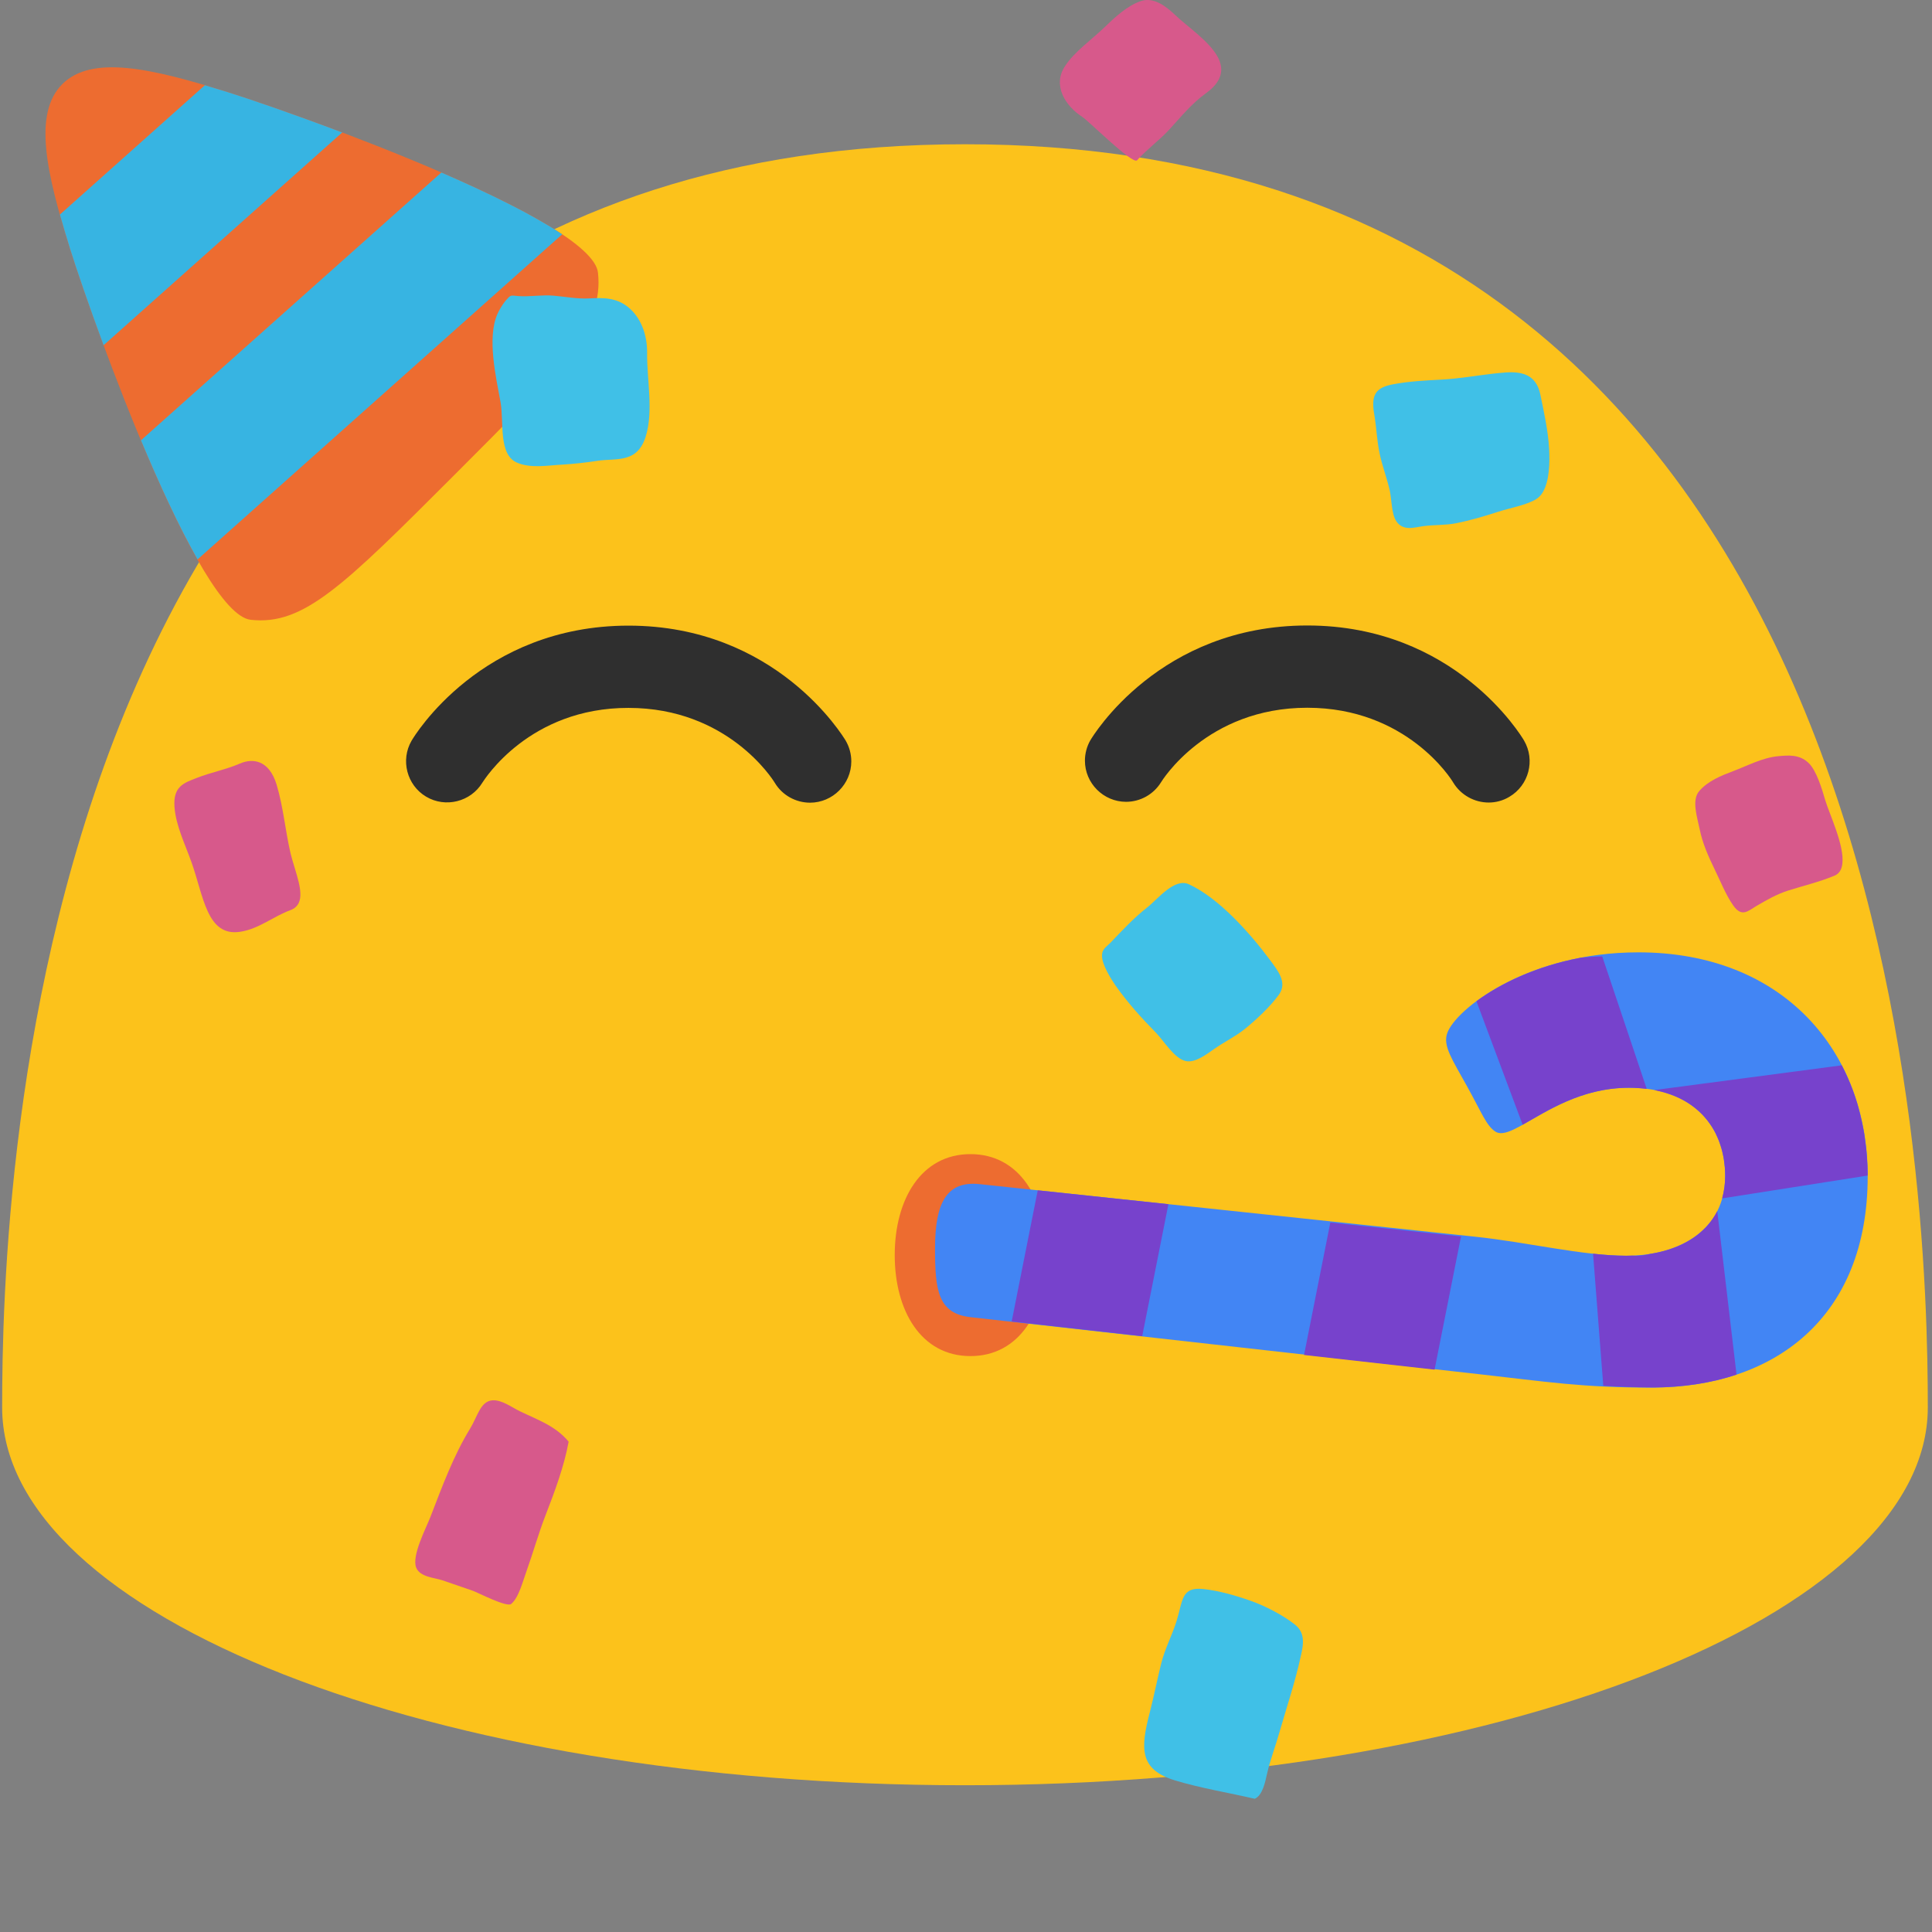 <?xml version="1.0" encoding="UTF-8" standalone="no"?>
<svg
   width="100%"
   height="100%"
   viewBox="0 0 128 128"
   version="1.1"
   xml:space="preserve"
   style="fill-rule:evenodd;clip-rule:evenodd;stroke-linejoin:round;stroke-miterlimit:2;"
   id="svg56590"
   sodipodi:docname="emoji_u1f973.svg"
   inkscape:version="1.2.2 (732a01da63, 2022-12-09)"
   xmlns:inkscape="http://www.inkscape.org/namespaces/inkscape"
   xmlns:sodipodi="http://sodipodi.sourceforge.net/DTD/sodipodi-0.dtd"
   xmlns:xlink="http://www.w3.org/1999/xlink"
   xmlns="http://www.w3.org/2000/svg"
   xmlns:svg="http://www.w3.org/2000/svg"><rect x="0" y="0" width="128" height="128" fill="#808080" stroke="none"/><defs
   id="defs56594"><pattern
   inkscape:collect="always"
   xlink:href="#Strips2_1"
   id="pattern64180"
   patternTransform="matrix(7.365,0.993,1.24,-9.194,-60.88,-62.455)" /><pattern
   inkscape:collect="always"
   patternUnits="userSpaceOnUse"
   width="1.5"
   height="1"
   patternTransform="translate(0,0) scale(10,10)"
   id="Strips2_1"
   inkscape:stockid="Stripes 2:1"><rect
     style="fill:black;stroke:none"
     x="0"
     y="-0.5"
     width="1"
     height="2"
     id="rect58129" /></pattern>
        
    <pattern
   patternUnits="userSpaceOnUse"
   width="64.543"
   height="30.119"
   patternTransform="translate(60.88,62.455)"
   id="pattern64182"><path
     id="path56718"
     d="m 64.543,15.487 c 0,9.841 -6.511,14.632 -14.969,14.632 -4.798,0 -7.227,-0.402 -12.008,-0.938 L 2.45,25.245 C 0.193,24.992 0,23.359 0,20.484 0,17.302 0.824,15.8 3.083,16.04 l 34.335,3.643 c 3.622,0.384 7.347,1.309 10.412,1.313 3.785,0.005 6.848,-1.845 6.848,-5.508 0,-3.437 -2.213,-6.119 -6.654,-6.119 -5.008,0 -8.037,3.827 -9.245,3.038 C 38.153,11.998 37.857,11.149 36.817,9.274 35.777,7.398 35.153,6.486 35.433,5.625 35.973,3.96 40.994,0 48.671,0 c 10.049,0 15.872,6.871 15.872,15.487 z"
     style="fill:url(#pattern64180);fill-opacity:1;fill-rule:nonzero"
     sodipodi:nodetypes="ssssssssssszsss" /></pattern></defs><sodipodi:namedview
   id="namedview56592"
   pagecolor="#ffffff"
   bordercolor="#000000"
   borderopacity="0.25"
   inkscape:showpageshadow="2"
   inkscape:pageopacity="0.0"
   inkscape:pagecheckerboard="0"
   inkscape:deskcolor="#d1d1d1"
   showgrid="false"
   inkscape:zoom="2.8284271"
   inkscape:cx="89.802561"
   inkscape:cy="72.478445"
   inkscape:window-width="1366"
   inkscape:window-height="697"
   inkscape:window-x="-8"
   inkscape:window-y="-8"
   inkscape:window-maximized="1"
   inkscape:current-layer="svg56590" />
    <path
   id="path35586"
   d="M33.983,64.788C32.983,64.798 32.189,64.998 31.458,65.469L31.456,65.469C31.154,65.664 30.909,65.971 30.785,66.85C30.66,67.73 30.782,69.066 31.237,70.583C31.759,72.323 32.713,74.287 33.975,76.194C40.853,77.316 61.811,79.85 94.143,76.014C95.346,74.164 96.258,72.269 96.763,70.583C97.217,69.066 97.339,67.728 97.215,66.848C97.091,65.968 96.845,65.663 96.546,65.469C95.572,64.841 94.485,64.695 92.944,64.837C91.403,64.978 89.565,65.467 87.625,65.848L87.627,65.846C77.305,67.882 68.27,67.96 64.002,67.96C59.734,67.96 50.702,67.882 40.379,65.846L40.379,65.848C38.439,65.466 36.601,64.978 35.059,64.837C34.701,64.802 34.342,64.785 33.983,64.787L33.983,64.788Z"
   style="fill:white;fill-rule:nonzero;" />
    <path
   id="path35588"
   d="m 63.932,9.557 c -62.31,0 -63.79,69.86 -63.79,83.69 0,13.83 28.56,25.03 63.79,25.03 35.24,0 63.79,-11.21 63.79,-25.03 0,-13.83 -1.47,-83.69 -63.79,-83.69 z"
   style="fill:#fcc21b;fill-rule:nonzero" /><g
   id="g92483"
   transform="rotate(-30,-91.456,-32.901)"><path
     id="path83741"
     style="fill:#ed6c30;fill-rule:nonzero;stroke-width:6;stroke-linecap:round"
     inkscape:transform-center-y="-5.1737466"
     d="m -3.424,76.768 c -1.414,3.224 -4.989,4.189 -14.999,6.871 -10.01,2.682 -13.588,3.634 -16.425,1.549 -2.837,-2.085 0.764,-22.08 1.918,-27.251 1.155,-5.17 2.354,-9.014 5.014,-9.726 2.66,-0.713 5.62,2.016 9.205,5.916 3.585,3.9 16.701,19.417 15.287,22.641 z"
     sodipodi:nodetypes="zzzzzzz"
     inkscape:transform-center-x="-1.8236414" /><path
     id="rect83796"
     style="fill:#37b4e2;fill-opacity:1;fill-rule:nonzero;stroke:none;stroke-width:6;stroke-linecap:round"
     d="m -32.372,55.614 c -0.19,0.742 -0.375,1.509 -0.557,2.324 -0.305,1.368 -0.783,3.785 -1.267,6.621 L -13.458,60.257 c -2.181,-2.668 -4.16,-4.94 -5.252,-6.128 -0.361,-0.393 -0.711,-0.765 -1.06,-1.132 z m -2.829,15.638 c -0.099,0.772 -0.192,1.542 -0.274,2.301 -0.002,0.018 -0.003,0.036 -0.005,0.054 -0.081,0.745 -0.152,1.479 -0.212,2.196 -0.002,0.026 -0.004,0.051 -0.006,0.077 -0.059,0.709 -0.107,1.4 -0.141,2.065 -0.002,0.033 -0.003,0.065 -0.005,0.098 -0.033,0.668 -0.053,1.311 -0.057,1.919 l 31.692,-6.574 c -0.129,-0.263 -0.269,-0.534 -0.421,-0.815 -0.076,-0.14 -0.164,-0.288 -0.246,-0.433 -0.19,-0.335 -0.391,-0.679 -0.608,-1.034 -0.063,-0.103 -0.121,-0.201 -0.186,-0.306 -0.021,-0.033 -0.044,-0.069 -0.065,-0.102 -0.24,-0.383 -0.498,-0.778 -0.763,-1.177 -0.13,-0.196 -0.259,-0.391 -0.394,-0.591 -0.011,-0.016 -0.022,-0.034 -0.033,-0.05 -0.234,-0.344 -0.475,-0.692 -0.723,-1.043 -0.464,-0.658 -0.948,-1.328 -1.446,-1.999 z" /></g>
    <path
   id="path35590"
   d="M31.96,51.85C31.188,53.124 29.509,53.542 28.23,52.78C26.954,52.022 26.522,50.352 27.27,49.07C27.45,48.76 31.87,41.45 41.64,41.45C51.42,41.45 55.84,48.76 56.03,49.07C56.273,49.488 56.401,49.962 56.401,50.445C56.401,51.944 55.169,53.178 53.67,53.18C52.75,53.18 51.84,52.71 51.33,51.86C51.2,51.64 48.21,46.9 41.64,46.9C35.07,46.89 32.1,51.64 31.96,51.85ZM100,52.79C99.57,53.05 99.09,53.17 98.63,53.17C97.69,53.17 96.78,52.68 96.27,51.83C96.16,51.63 93.19,46.89 86.61,46.89C79.92,46.89 76.95,51.78 76.92,51.83C76.424,52.632 75.546,53.122 74.603,53.122C73.108,53.122 71.879,51.893 71.879,50.398C71.879,49.929 72,49.468 72.23,49.06C72.41,48.75 76.83,41.44 86.61,41.44C96.38,41.44 100.79,48.75 100.97,49.06C101.73,50.36 101.29,52.03 100,52.79Z"
   style="fill:rgb(47,47,47);fill-rule:nonzero;" />
    
    
    <path
   id="path39789"
   d="M39.576,30.532C40.815,30.338 42.211,30.73 42.777,28.93C43.309,27.237 42.856,25.163 42.873,23.394C42.887,22.251 42.513,21.181 41.778,20.49C40.941,19.702 40.011,19.716 38.998,19.772C38.237,19.81 37.443,19.653 36.686,19.59C35.903,19.521 35.116,19.67 34.336,19.616C33.791,19.567 33.859,19.516 33.492,19.928C33.278,20.197 33.098,20.491 32.955,20.804C32.254,22.403 32.864,24.993 33.164,26.657C33.394,27.987 33.01,30.122 34.255,30.652C35.176,31.051 36.315,30.828 37.267,30.782C38.04,30.733 38.81,30.649 39.576,30.532Z"
   style="fill:#40c0e7;fill-rule:nonzero;fill-opacity:1" />
    <path
   id="path35596"
   d="m 85.776,107.619 c -0.778,-0.616 -1.998,-1.243 -2.895,-1.553 -1.003,-0.357 -2.101,-0.673 -3.152,-0.789 -1.48,-0.154 -1.347,0.733 -1.788,2.153 -0.313,0.979 -0.766,1.8 -1.014,2.801 -0.262,1.054 -0.47,2.126 -0.74,3.175 -0.644,2.459 -0.704,3.833 1.672,4.554 1.715,0.517 3.525,0.808 5.271,1.214 0.518,-0.225 0.695,-1.116 0.815,-1.655 0.215,-0.95 0.562,-1.818 0.819,-2.746 0.481,-1.666 1.055,-3.373 1.421,-5.067 0.203,-0.853 0.264,-1.564 -0.409,-2.087 z"
   style="fill:#40c0e7;fill-rule:nonzero;stroke-width:1;fill-opacity:1" />
    <path
   id="path35600"
   d="m 95.522,25.148 c -1.118,0.063 -2.132,0.106 -3.254,0.317 -1.086,0.214 -1.464,0.646 -1.215,2.019 0.144,0.858 0.172,1.738 0.357,2.59 0.167,0.803 0.478,1.593 0.66,2.406 0.134,0.583 0.112,1.533 0.427,2.034 0.446,0.697 1.204,0.427 1.784,0.347 0.723,-0.097 1.446,-0.053 2.189,-0.194 0.938,-0.189 1.862,-0.46 2.789,-0.761 0.758,-0.247 1.839,-0.428 2.518,-0.836 0.183,-0.118 0.334,-0.278 0.442,-0.468 0.443,-0.747 0.462,-1.991 0.415,-2.849 -0.06,-1.171 -0.343,-2.463 -0.584,-3.621 -0.383,-1.817 -2.037,-1.48 -3.175,-1.371 -1.107,0.129 -2.215,0.326 -3.353,0.387 z"
   style="fill:#40c0e7;fill-rule:nonzero;fill-opacity:1" />
    <path
   id="path35602"
   d="m 114.819,51.093 c -0.756,0.284 -1.676,0.647 -2.247,1.326 -0.512,0.597 -0.124,1.731 0.041,2.544 0.184,0.911 0.577,1.79 0.981,2.623 0.377,0.763 0.749,1.716 1.239,2.405 0.558,0.792 0.962,0.38 1.516,0.044 0.674,-0.396 1.366,-0.792 2.11,-1.03 1.012,-0.32 2.121,-0.585 3.08,-0.989 0.329,-0.133 0.485,-0.43 0.524,-0.814 0.138,-1.197 -0.867,-3.286 -1.138,-4.193 -0.209,-0.72 -0.58,-1.984 -1.117,-2.474 -0.6,-0.57 -1.346,-0.494 -1.993,-0.436 -1.045,0.097 -2.007,0.617 -2.997,0.994 z"
   style="fill:#d7598b;fill-rule:nonzero;fill-opacity:1" />
    <g
   id="g35606"
   transform="matrix(-1.464,0,0,0.983,153.715,2.49)"
   style="stroke-width:0.948">
        <path
   id="ellipse35604"
   style="fill:#ed6c30;stroke-width:1.018"
   d="m 64.506,82.059 c 0,3.759 -1.196,6.806 -3.427,6.806 -2.231,0 -3.427,-3.047 -3.427,-6.806 0,-3.759 1.196,-6.806 3.427,-6.806 2.231,0 3.427,3.047 3.427,6.806 z"
   sodipodi:nodetypes="sssss" />
    </g>
    
    
    <path
   id="path39793"
   d="m 32.631,92.774 c -0.798,0.056 -0.985,1.047 -1.48,1.866 -1.113,1.813 -1.853,3.841 -2.638,5.869 -0.292,0.755 -1.25,2.561 -0.94,3.351 0.255,0.635 1.233,0.664 1.745,0.842 l 2,0.688 c 0.316,0.106 2.259,1.126 2.553,0.873 0.513,-0.426 0.787,-1.574 1.03,-2.223 0.429,-1.201 0.768,-2.422 1.234,-3.628 0.603,-1.558 1.24,-3.251 1.539,-4.898 -0.87,-1.049 -2.047,-1.443 -3.227,-2.013 -0.549,-0.266 -1.195,-0.764 -1.816,-0.727 z"
   style="fill:#d7598b;fill-rule:nonzero;fill-opacity:1" />
    <path
   id="path35618"
   d="m 19.251,60.295 c 0.2,-0.075 0.351,-0.186 0.45,-0.325 0.544,-0.71 -0.152,-2.193 -0.458,-3.464 -0.346,-1.507 -0.47,-3.022 -0.917,-4.523 -0.497,-1.629 -1.57,-1.766 -2.423,-1.399 -0.925,0.403 -1.932,0.587 -2.875,0.959 -0.845,0.328 -1.566,0.555 -1.468,1.917 0.09,1.238 0.701,2.465 1.127,3.666 0.8,2.235 1.015,4.943 3.22,4.608 1.237,-0.184 2.205,-1.023 3.344,-1.439 z"
   style="fill:#d7598b;fill-rule:nonzero;fill-opacity:1" />
    <path
   id="path40523"
   d="m 76.015,60.111 c -0.929,0.73 -1.655,1.523 -2.445,2.347 -0.283,0.289 -0.57,0.423 -0.56,0.873 10e-4,0.574 0.57,1.487 0.896,1.964 0.82,1.154 1.709,2.142 2.688,3.136 0.521,0.535 1.21,1.706 1.973,1.869 0.647,0.133 1.418,-0.492 1.901,-0.821 0.638,-0.445 1.374,-0.805 1.97,-1.279 0.763,-0.611 1.708,-1.497 2.276,-2.276 0.318,-0.428 0.293,-0.849 0.117,-1.252 -0.156,-0.367 -0.434,-0.721 -0.681,-1.059 -1.285,-1.725 -3.343,-4.082 -5.377,-5.026 -0.962,-0.449 -2.07,0.985 -2.758,1.524 z"
   style="fill:#40c0e7;fill-rule:nonzero;stroke-width:1;fill-opacity:1" />
    <path
   id="path35598"
   d="m 71.702,7.742 c 0.418,0.261 3.335,3.188 3.631,2.878 0.645,-0.722 1.459,-1.304 2.128,-2.027 0.766,-0.838 1.489,-1.732 2.425,-2.407 1.129,-0.813 1.198,-1.616 0.811,-2.375 -0.552,-1.07 -2.036,-2.046 -2.848,-2.825 -0.636,-0.61 -1.427,-1.18 -2.239,-0.923 -0.92,0.3 -1.783,1.114 -2.446,1.757 -0.834,0.805 -1.976,1.6 -2.594,2.545 -0.865,1.28 0.009,2.657 1.133,3.377 z"
   style="fill:#d7598b;fill-rule:nonzero;stroke-width:1;fill-opacity:1" />
<path
   id="path65671"
   d="m 123.74,77.924 c 0,9.422 -6.234,14.008 -14.331,14.008 -4.594,0 -6.919,-0.385 -11.496,-0.898 l -33.62,-3.769 c -2.161,-0.242 -2.345,-1.806 -2.345,-4.558 0,-3.047 0.789,-4.484 2.951,-4.255 l 32.872,3.487 c 3.468,0.368 7.034,1.253 9.969,1.257 3.624,0.005 6.557,-1.766 6.557,-5.274 0,-3.291 -2.119,-5.858 -6.37,-5.858 -4.795,0 -7.694,3.664 -8.851,2.909 -0.6,-0.391 -0.883,-1.204 -1.879,-3 -0.996,-1.796 -1.593,-2.668 -1.325,-3.493 0.517,-1.594 5.324,-5.385 12.674,-5.385 9.621,0 15.195,6.579 15.195,14.827 z"
   style="fill:#4285f4;fill-opacity:1;fill-rule:nonzero;stroke-width:1"
   sodipodi:nodetypes="ssssssssssszsss" /><path
   id="rect65725"
   style="fill:#7742cc;fill-opacity:1;fill-rule:nonzero;stroke:none;stroke-width:6;stroke-linecap:round"
   d="m 106.152,63.363 c -0.469,0.01 -0.926,0.038 -1.369,0.078 -3.043,0.567 -5.422,1.749 -6.965,2.895 l 3.061,8.18 c 1.557,-0.868 3.88,-2.449 7.047,-2.449 0.414,0 0.802,0.031 1.176,0.078 z m 15.869,7.217 -12.422,1.641 c 0.033,0.006 0.065,0.015 0.098,0.021 0.001,5.23e-4 0.005,-6.15e-4 0.006,0 l 0.002,0.002 c 0.239,0.049 0.469,0.107 0.689,0.176 0.22,0.068 0.431,0.146 0.633,0.232 0.2,0.086 0.392,0.18 0.574,0.283 7.5e-4,4.23e-4 0.001,0.002 0.002,0.002 4.9e-4,2.8e-4 0.001,-2.8e-4 0.002,0 0.182,0.104 0.356,0.218 0.52,0.338 0.124,0.091 0.242,0.187 0.355,0.287 0.002,0.002 0.005,0.004 0.008,0.006 0.004,0.004 0.009,0.008 0.014,0.012 0.003,0.003 0.006,0.007 0.01,0.01 0.001,0.001 0.003,0.003 0.004,0.004 0.103,0.093 0.203,0.187 0.297,0.287 0.002,0.002 0.004,0.004 0.006,0.006 0.014,0.015 0.027,0.03 0.041,0.045 0.012,0.014 0.023,0.028 0.035,0.041 0.084,0.093 0.166,0.187 0.242,0.285 0.001,0.001 0.003,0.003 0.004,0.004 0.003,0.003 0.005,0.006 0.008,0.01 0.014,0.018 0.025,0.038 0.039,0.057 5.3e-4,7.31e-4 0.001,0.001 0.002,0.002 0.173,0.232 0.329,0.476 0.461,0.734 0.048,0.093 0.088,0.191 0.131,0.287 0.028,0.063 0.057,0.125 0.082,0.189 0.03,0.077 0.057,0.156 0.084,0.234 0.033,0.096 0.065,0.192 0.094,0.291 0.019,0.067 0.038,0.134 0.055,0.201 6.6e-4,0.003 0.001,0.005 0.002,0.008 0.026,0.104 0.049,0.21 0.07,0.316 0.002,0.008 0.002,0.016 0.004,0.023 0.012,0.061 0.025,0.122 0.035,0.184 8.5e-4,0.005 0.001,0.01 0.002,0.016 0.02,0.128 0.036,0.258 0.049,0.389 0.001,0.012 0.003,0.025 0.004,0.037 0.003,0.031 0.007,0.062 0.01,0.094 3.6e-4,0.004 0.002,0.008 0.002,0.012 0.015,0.19 0.023,0.382 0.023,0.578 0,0.257 -0.022,0.502 -0.053,0.74 -1.6e-4,0.001 1.6e-4,0.003 0,0.004 -0.001,0.011 -0.004,0.022 -0.006,0.033 -0.002,0.011 -0.004,0.022 -0.006,0.033 -0.032,0.222 -0.076,0.437 -0.133,0.643 -5.3e-4,0.002 -0.001,0.004 -0.002,0.006 -7.1e-4,0.003 -9.6e-4,0.005 -0.002,0.008 -5.4e-4,0.002 -9e-4,0.004 -0.002,0.006 l 9.645,-1.514 c 0,-0.002 1e-5,-0.004 0,-0.006 -0.001,-0.43 -0.023,-0.853 -0.055,-1.273 -0.01,-0.137 -0.022,-0.274 -0.035,-0.41 -0.02,-0.199 -0.05,-0.395 -0.076,-0.592 -0.023,-0.169 -0.039,-0.341 -0.066,-0.508 -4.4e-4,-0.003 -0.002,-0.005 -0.002,-0.008 -0.024,-0.143 -0.053,-0.284 -0.08,-0.426 -0.06,-0.311 -0.129,-0.619 -0.207,-0.922 -0.052,-0.203 -0.102,-0.406 -0.162,-0.605 v -0.002 -0.002 c -0.002,-0.006 -0.004,-0.012 -0.006,-0.018 -0.088,-0.291 -0.183,-0.577 -0.287,-0.859 -0.213,-0.577 -0.46,-1.135 -0.74,-1.672 z m -53.268,8.281 -1.727,8.693 8.648,0.971 1.736,-8.744 z m 45.02,1.381 c -0.001,0.002 -0.003,0.004 -0.004,0.006 -0.094,0.184 -0.202,0.358 -0.318,0.525 -3.1e-4,4.54e-4 3.2e-4,0.002 0,0.002 -0.022,0.031 -0.046,0.059 -0.068,0.09 -8.5e-4,0.001 -0.001,0.003 -0.002,0.004 -0.099,0.134 -0.204,0.261 -0.316,0.383 -0.033,0.036 -0.067,0.072 -0.102,0.107 -0.002,0.002 -0.006,0.004 -0.008,0.006 -0.114,0.116 -0.233,0.227 -0.359,0.332 -0.031,0.026 -0.062,0.053 -0.094,0.078 -7.2e-4,5.7e-4 -0.001,0.001 -0.002,0.002 -0.145,0.115 -0.296,0.222 -0.455,0.322 -0.002,0.001 -0.004,0.003 -0.006,0.004 -0.018,0.011 -0.035,0.024 -0.053,0.035 -0.001,7.65e-4 -0.003,0.001 -0.004,0.002 -0.377,0.232 -0.791,0.425 -1.234,0.58 -0.222,0.078 -0.452,0.144 -0.688,0.203 -0.003,8.56e-4 -0.006,0.003 -0.01,0.004 -0.005,0.001 -0.01,0.003 -0.016,0.004 -0.006,0.002 -0.013,0.002 -0.019,0.004 -0.223,0.054 -0.452,0.1 -0.686,0.137 -0.005,8.53e-4 -0.01,0.003 -0.016,0.004 -0.301,0.078 -0.617,0.122 -0.949,0.121 -0.074,-1.02e-4 -0.155,-0.009 -0.23,-0.012 -0.131,0.005 -0.261,0.012 -0.395,0.012 -0.35,-4.82e-4 -0.711,-0.014 -1.078,-0.037 -0.365,-0.023 -0.738,-0.059 -1.117,-0.1 l 0.678,8.754 c 1.026,0.062 2.125,0.101 3.385,0.109 0.972,-0.009 1.918,-0.083 2.828,-0.225 0.455,-0.071 0.9,-0.157 1.336,-0.262 0.436,-0.104 0.864,-0.226 1.279,-0.365 z m -25.635,0.752 -1.742,8.777 8.648,0.971 1.754,-8.828 z"
   sodipodi:nodetypes="ccccscccccccsssscssccccssccsccscsccccscscscssccsscccsscccccccscccccccsccccccccscsccsccscscscsccccccscsscccssccccccc" /></svg>
